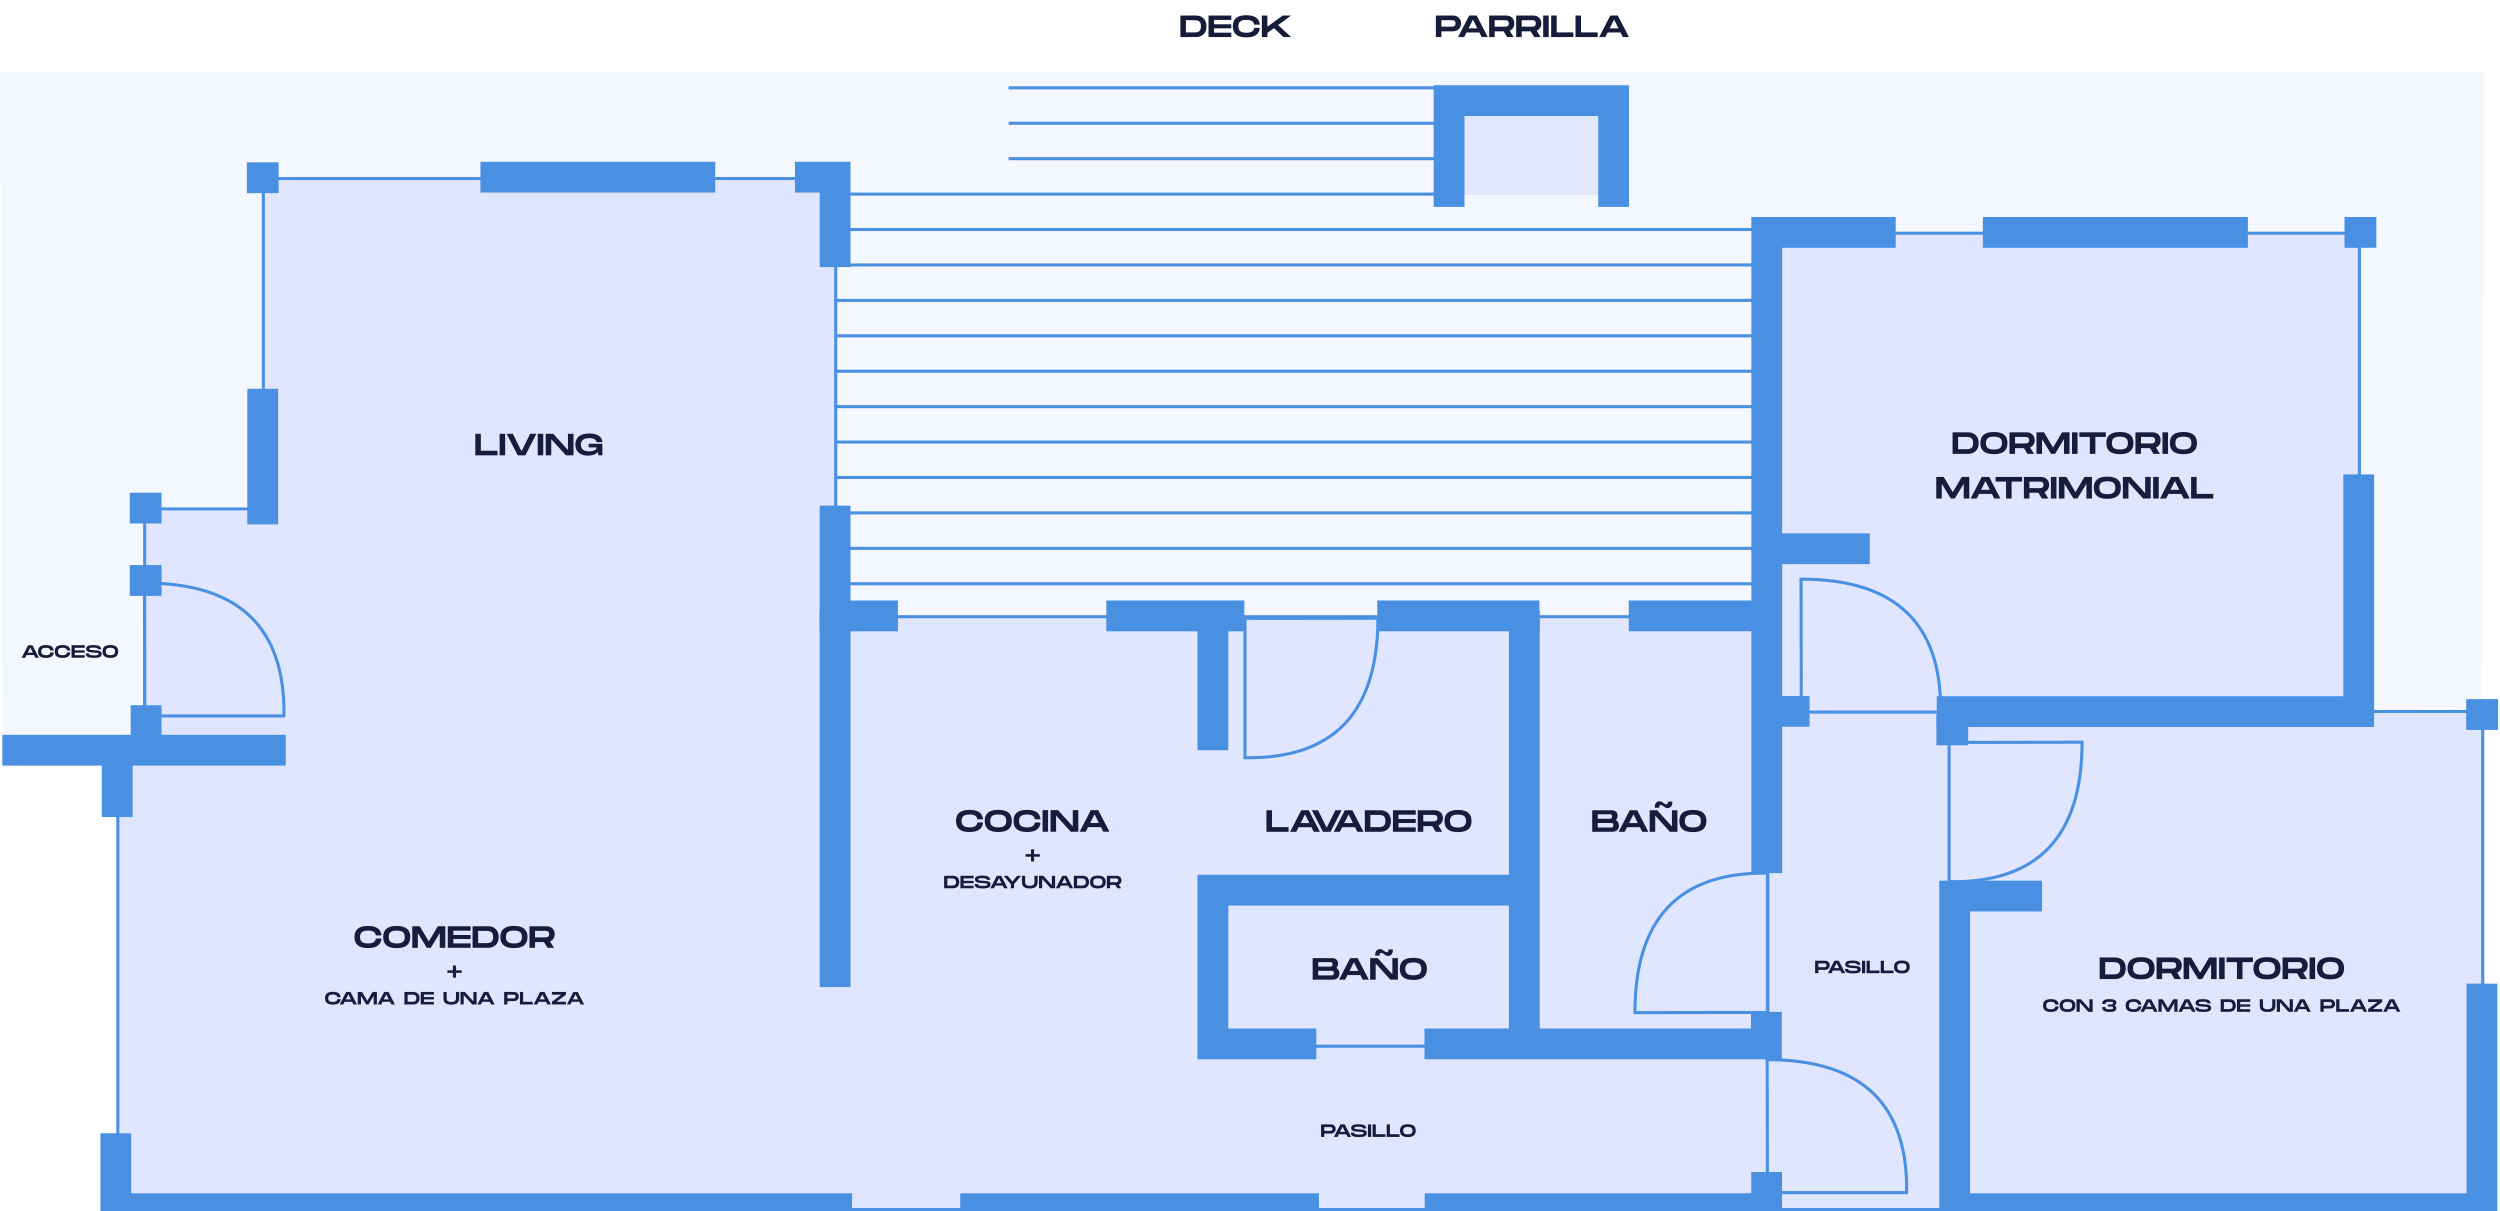 <svg height="814" viewBox="0 0 1680 814" width="1680" xmlns="http://www.w3.org/2000/svg"><g fill="none" fill-rule="evenodd"><g fill="#e0e6ff" transform="translate(.19 48)"><path d="m176.777 294.987v-72.392-149.616h384.646v294.457h626.075v-257.715h397.82v321.367h82.894v334.717h-1589.212v-308.109h18.019v-162.711zm797.033-274.987h111v63h-111z"/><path d="m678.81 0h405 585v102l-1.149 326.155-82.768-2.155.642-317h-398.535v257h-626v-292h-384.01v219.435h-80.395c.369 75.574.369 129.811 0 162.711-22.174-.213-53.914-.213-95.22 0l-1.375-456.146z" opacity=".347"/></g><g stroke="#4a90e2" stroke-width="20.7" transform="translate(.904 67.624)"><path d="m1300.589 410.577h283.59v-159.39"/><path d="m.661 436.522h190.44"/><path d="m77.861 481.425v-44.903"/><path d="m560.284 595.696v-253.277"/><path d="m814.171 342.419v94.103"/><path d="m1023.447 342.419v291.469"/><path d="m1023.447 530.569h-209.276v103.32h69.46"/><path d="m956.343 633.888h229.77v-21.55"/><path d="m1273.009 88.546h-86.65v430.56"/><path d="m1371.345 534.526h-58.703v210.105h354.305v-151.254"/><path d="m1186.359 301.138h69.218"/><path d="m1093.621 346.261h92.738"/><path d="m742.55 346.261h92.738"/><path d="m972.867 71.415v-71.415h110.592v71.415"/><path d="m602.496 346.261h-42.212v-74.096"/><path d="m76.939 693.916v50.715h494.73"/><path d="m644.374 744.631h241.038"/><path d="m956.518 744.631h229.77v-24.656"/><path d="m1677.765 412.531h-21.384"/><path d="m1596 88.546h-21.384"/><path d="m1215.12 410.431h-21.384"/><path d="m1321.725 422.851h-21.384"/><path d="m1033.591 346.261h-108.955"/><path d="m1509.69 88.546h-178.127"/><path d="m560.284 111.859v-60.432h-26.97"/><path d="m479.731 51.427h-157.809"/><path d="m186.33 51.803h-21.384"/><path d="m107.67 273.811h-21.384"/><path d="m107.67 322.456h-21.384"/><path d="m108.643 417.676h-22.77" transform="matrix(0 -1 1 0 -320.418 514.933)"/><path d="m175.638 193.63v91.114"/></g><g stroke="#4a90e2" stroke-width="2.07" transform="translate(79.19 57.845)"><path d="m97.777 284.142h-79.757v162.711h-18.019v308.109h1589.212v-334.717h-82.894v-321.367h-397.82v257.715h-626.075v-294.457h-384.646v149.616"/><path d="m794.606 645.22h93.61"/><path d="m1108.497 530.372v104.074"/><path d="m757.427 357.592v93.75c59.565.882 89.348-30.368 89.348-93.75-58.911.178-88.694.178-89.348 0z"/><path d="m1230.615 440.91v93.75c59.565.882 89.348-30.368 89.348-93.75-58.911.178-88.694.178-89.348 0z"/><path d="m1110.555 652.05v93.75c59.565.882 89.348-30.368 89.348-93.75-58.911.178-88.694.178-89.348 0z" transform="matrix(0 -1 1 0 456.295 1854.163)"/><path d="m1133.325 329.13v93.75c59.565.882 89.348-30.368 89.348-93.75-58.911.178-88.694.178-89.348 0z" transform="matrix(0 -1 1 0 801.985 1554.013)"/><path d="m1019.475 528.885v93.75c59.565.882 89.348-30.368 89.348-93.75-58.911.178-88.694.178-89.348 0z" transform="matrix(-1 0 0 -1 2128.298 1151.538)"/><path d="m20.089 331.717v93.75c59.565.882 89.348-30.368 89.348-93.75-58.911.178-88.694.178-89.348 0z" stroke-linejoin="round" transform="matrix(0 -1 1 0 -313.838 443.365)"/><path d="m1100.722 334.445h-618.724"/><path d="m1100.722 310.64h-618.724"/><path d="m1100.722 286.835h-618.724"/><path d="m1100.722 263.03h-618.724"/><path d="m1100.722 239.225h-618.724"/><path d="m1100.722 215.42h-618.724"/><path d="m1100.722 191.615h-618.724"/><path d="m1100.722 167.81h-618.724"/><path d="m1100.722 144.005h-618.724"/><path d="m1100.722 120.2h-618.724"/><path d="m1100.722 96.395h-618.724"/><path d="m898.129 72.59h-416.131"/><path d="m898.129 48.785h-299.549"/><path d="m898.129 24.98h-299.549"/><path d="m898.129 1.175h-299.549"/></g><g fill="#161d3a" fill-rule="nonzero" transform="translate(13.48 .92)"><path d="m224.725 628.734c0-4.802 2.732-7.431 9.108-7.431 5.775 0 8.673 2.194 9.046 6.376h-3.788c-.352-2.339-2.153-3.25-5.258-3.25-3.788 0-5.382 1.345-5.382 4.306 0 2.981 1.615 4.347 5.382 4.347 3.084 0 4.906-.931 5.258-3.291h3.788c-.373 4.202-3.271 6.417-9.046 6.417-6.376 0-9.108-2.65-9.108-7.473zm28.4 7.473c-6.376 0-9.108-2.65-9.108-7.473 0-4.802 2.732-7.431 9.108-7.431 6.355 0 9.108 2.65 9.108 7.431 0 4.802-2.753 7.473-9.108 7.473zm0-3.126c3.871 0 5.382-1.387 5.382-4.347 0-2.939-1.49-4.306-5.382-4.306s-5.382 1.345-5.382 4.306c0 2.981 1.511 4.347 5.382 4.347zm32.644-11.571v14.49h-3.726v-9.936l-6.024 9.936h-2.691l-6.024-9.936v9.936h-3.726v-14.49h5.03l6.065 10.226 6.065-10.226zm16.974 2.96h-11.592v2.939h11.592v2.691h-11.592v2.939h11.592v2.96h-15.318v-14.49h15.318zm11.861-2.96c3.747 0 7.038 2.318 7.038 7.245 0 4.927-3.291 7.245-7.038 7.245h-10.516v-14.49zm-1.408 11.364c2.815 0 4.72-.6 4.72-4.119 0-3.519-1.904-4.119-4.72-4.119h-5.382v8.239zm18.692 3.333c-6.376 0-9.108-2.65-9.108-7.473 0-4.802 2.732-7.431 9.108-7.431 6.355 0 9.108 2.65 9.108 7.431 0 4.802-2.753 7.473-9.108 7.473zm0-3.126c3.871 0 5.382-1.387 5.382-4.347 0-2.939-1.49-4.306-5.382-4.306s-5.382 1.345-5.382 4.306c0 2.981 1.511 4.347 5.382 4.347zm27.386-6.251c0 2.36-1.201 4.099-3.146 4.864l2.67 4.306h-4.388l-2.339-3.871h-6.003v3.871h-3.726v-14.49h11.385c3.291 0 5.548 2.091 5.548 5.32zm-13.207-2.194v4.368h6.624c1.118 0 2.857 0 2.857-2.174 0-2.194-1.739-2.194-2.857-2.194z"/><path d="m309.653 301.954h11.178v3.126h-14.904v-14.49h3.726zm16.353-11.364v14.49h-3.726v-14.49zm16.788 0h4.181l-7.452 14.49h-5.092l-7.452-14.49h4.181l5.817 11.737zm8.797 0v14.49h-3.726v-14.49zm16.601 0h3.726v14.49h-5.071l-9.874-10.867v10.867h-3.726v-14.49h5.051l9.895 10.888zm13.931 9.149v-2.422h9.191v7.762h-2.753l-.166-2.277c-1.366 1.49-3.54 2.484-6.624 2.484-5.341 0-8.611-2.65-8.611-7.452 0-4.802 3.271-7.452 9.232-7.452 5.796 0 8.694 2.256 8.922 5.858h-3.788c-.207-1.097-1.201-2.732-5.134-2.732-4.844 0-5.506 2.67-5.506 4.409 0 1.76.683 4.492 5.506 4.492 3.602 0 5.051-1.573 5.134-2.67z"/><path d="m628.957 550.734c0-4.802 2.732-7.431 9.108-7.431 5.775 0 8.673 2.194 9.046 6.376h-3.788c-.352-2.339-2.153-3.25-5.258-3.25-3.788 0-5.382 1.345-5.382 4.306 0 2.981 1.615 4.347 5.382 4.347 3.084 0 4.906-.931 5.258-3.291h3.788c-.373 4.202-3.271 6.417-9.046 6.417-6.376 0-9.108-2.65-9.108-7.473zm28.4 7.473c-6.376 0-9.108-2.65-9.108-7.473 0-4.802 2.732-7.431 9.108-7.431 6.355 0 9.108 2.65 9.108 7.431 0 4.802-2.753 7.473-9.108 7.473zm0-3.126c3.871 0 5.382-1.387 5.382-4.347 0-2.939-1.49-4.306-5.382-4.306s-5.382 1.345-5.382 4.306c0 2.981 1.511 4.347 5.382 4.347zm10.246-4.347c0-4.802 2.732-7.431 9.108-7.431 5.775 0 8.673 2.194 9.046 6.376h-3.788c-.352-2.339-2.153-3.25-5.258-3.25-3.788 0-5.382 1.345-5.382 4.306 0 2.981 1.615 4.347 5.382 4.347 3.084 0 4.906-.931 5.258-3.291h3.788c-.373 4.202-3.271 6.417-9.046 6.417-6.376 0-9.108-2.65-9.108-7.473zm23.225-7.224v14.49h-3.726v-14.49zm16.601 0h3.726v14.49h-5.072l-9.874-10.867v10.867h-3.726v-14.49h5.051l9.895 10.888zm20.493 14.49-1.552-3.084h-8.673l-1.552 3.084h-4.099l7.473-14.49h5.03l7.493 14.49zm-8.839-5.858h5.899l-2.939-5.879z"/><path d="m841.291 554.934h11.178v3.126h-14.904v-14.49h3.726zm28.069 3.126-1.552-3.084h-8.673l-1.552 3.084h-4.099l7.473-14.49h5.03l7.493 14.49zm-8.839-5.858h5.899l-2.939-5.879zm23.37-8.632h4.181l-7.452 14.49h-5.092l-7.452-14.49h4.181l5.817 11.737zm14.78 14.49-1.552-3.084h-8.673l-1.552 3.084h-4.099l7.473-14.49h5.03l7.493 14.49zm-8.839-5.858h5.899l-2.939-5.879zm24.364-8.632c3.747 0 7.038 2.318 7.038 7.245s-3.291 7.245-7.038 7.245h-10.516v-14.49zm-1.408 11.364c2.815 0 4.72-.6 4.72-4.119s-1.904-4.119-4.72-4.119h-5.382v8.239zm25.109-8.404h-11.592v2.939h11.592v2.691h-11.592v2.939h11.592v2.96h-15.318v-14.49h15.318zm18.278 2.36c0 2.36-1.201 4.099-3.146 4.864l2.67 4.306h-4.388l-2.339-3.871h-6.003v3.871h-3.726v-14.49h11.385c3.291 0 5.548 2.091 5.548 5.32zm-13.207-2.194v4.368h6.624c1.118 0 2.857 0 2.857-2.174 0-2.194-1.739-2.194-2.857-2.194zm23.329 11.571c-6.376 0-9.108-2.65-9.108-7.473 0-4.802 2.732-7.431 9.108-7.431 6.355 0 9.108 2.65 9.108 7.431 0 4.802-2.753 7.473-9.108 7.473zm0-3.126c3.871 0 5.382-1.387 5.382-4.347 0-2.939-1.49-4.306-5.382-4.306-3.892 0-5.382 1.345-5.382 4.306 0 2.981 1.511 4.347 5.382 4.347z"/><path d="m884.544 649.554c1.242.766 2.049 1.966 2.049 3.643 0 2.443-1.428 4.223-4.72 4.223h-13.248v-14.49h12.751c3.291 0 4.306 1.677 4.306 3.809 0 1.014-.414 2.008-1.139 2.815zm-12.192-3.933v3.002h7.7c.994 0 1.904 0 1.904-1.511 0-1.49-.911-1.49-1.925-1.49zm8.611 8.922c.994 0 1.904 0 1.904-1.532s-.911-1.532-1.904-1.532h-8.611v3.064zm21.28 2.877-1.552-3.084h-8.673l-1.552 3.084h-4.099l7.473-14.49h5.03l7.493 14.49zm-8.839-5.858h5.899l-2.939-5.879zm21.342-12.151c-.869 0-1.139.662-1.139 1.842h-3.022c0-2.298.911-4.347 3.25-4.347 2.36 0 2.919 2.049 4.575 2.049.89 0 1.159-.662 1.159-1.842h3.022c0 2.298-.931 4.347-3.25 4.347-2.381 0-2.939-2.049-4.595-2.049zm7.452 3.519h3.726v14.49h-5.071l-9.874-10.867v10.867h-3.726v-14.49h5.051l9.895 10.888zm14.076 14.697c-6.376 0-9.108-2.65-9.108-7.473 0-4.802 2.732-7.431 9.108-7.431 6.355 0 9.108 2.65 9.108 7.431 0 4.802-2.753 7.473-9.108 7.473zm0-3.126c3.871 0 5.382-1.387 5.382-4.347 0-2.939-1.49-4.306-5.382-4.306s-5.382 1.345-5.382 4.306c0 2.981 1.511 4.347 5.382 4.347z"/><path d="m1212.88 644.68c1.908 0 3.216 1.212 3.216 3.084s-1.308 3.072-3.216 3.072h-4.44v2.244h-2.16v-8.4zm-.6 4.344c.648 0 1.656 0 1.656-1.26 0-1.272-1.008-1.272-1.656-1.272h-3.84v2.532zm11.844 4.056-.9-1.788h-5.028l-.9 1.788h-2.376l4.332-8.4h2.916l4.344 8.4zm-5.124-3.396h3.42l-1.704-3.408zm7.26.504h2.16c0 .888.72 1.296 3.456 1.296 2.268 0 2.952-.252 2.952-.912 0-.696-.48-.816-3.204-.948-3.66-.168-5.112-.744-5.112-2.628 0-1.848 1.884-2.436 5.028-2.436 3.168 0 5.088.792 5.088 2.868h-2.16c0-.924-.924-1.152-3.168-1.152-2.124 0-2.628.204-2.628.828 0 .648.504.768 2.952.912 3.312.18 5.364.36 5.364 2.484 0 2.244-2.124 2.7-5.232 2.7-3.444 0-5.496-.588-5.496-3.012zm13.668-5.508v8.4h-2.16v-8.4zm3.12 6.588h6.48v1.812h-8.64v-8.4h2.16zm9.48 0h6.48v1.812h-8.64v-8.4h2.16zm12.072 1.932c-3.696 0-5.28-1.536-5.28-4.332 0-2.784 1.584-4.308 5.28-4.308 3.684 0 5.28 1.536 5.28 4.308 0 2.784-1.596 4.332-5.28 4.332zm0-1.812c2.244 0 3.12-.804 3.12-2.52 0-1.704-.864-2.496-3.12-2.496s-3.12.78-3.12 2.496c0 1.728.876 2.52 3.12 2.52z"/><path d="m1359.436 674.788c0-2.784 1.584-4.308 5.28-4.308 3.348 0 5.028 1.272 5.244 3.696h-2.196c-.204-1.356-1.248-1.884-3.048-1.884-2.196 0-3.12.78-3.12 2.496 0 1.728.936 2.52 3.12 2.52 1.788 0 2.844-.54 3.048-1.908h2.196c-.216 2.436-1.896 3.72-5.244 3.72-3.696 0-5.28-1.536-5.28-4.332zm16.464 4.332c-3.696 0-5.28-1.536-5.28-4.332 0-2.784 1.584-4.308 5.28-4.308 3.684 0 5.28 1.536 5.28 4.308 0 2.784-1.596 4.332-5.28 4.332zm0-1.812c2.244 0 3.12-.804 3.12-2.52 0-1.704-.864-2.496-3.12-2.496s-3.12.78-3.12 2.496c0 1.728.876 2.52 3.12 2.52zm14.724-6.708h2.16v8.4h-2.94l-5.724-6.3v6.3h-2.16v-8.4h2.928l5.736 6.312zm16.788 4.2c.804.384 1.296.96 1.296 1.836 0 1.86-1.692 2.484-4.644 2.484-2.916 0-4.884-.624-4.884-3.3h2.16c0 1.344.996 1.488 2.844 1.488 1.716 0 2.364-.144 2.364-.948 0-.84-.648-.912-3.564-.912v-1.296c2.856 0 3.564-.072 3.564-.912 0-.732-.504-.948-2.364-.948-2.052 0-2.844.216-2.844 1.488h-2.16c0-2.676 1.968-3.3 4.884-3.3 2.952 0 4.644.624 4.644 2.484 0 .876-.492 1.452-1.296 1.836zm7.572-.012c0-2.784 1.584-4.308 5.28-4.308 3.348 0 5.028 1.272 5.244 3.696h-2.196c-.204-1.356-1.248-1.884-3.048-1.884-2.196 0-3.12.78-3.12 2.496 0 1.728.936 2.52 3.12 2.52 1.788 0 2.844-.54 3.048-1.908h2.196c-.216 2.436-1.896 3.72-5.244 3.72-3.696 0-5.28-1.536-5.28-4.332zm19.092 4.212-.9-1.788h-5.028l-.9 1.788h-2.376l4.332-8.4h2.916l4.344 8.4zm-5.124-3.396h3.42l-1.704-3.408zm20.892-5.004v8.4h-2.16v-5.76l-3.492 5.76h-1.56l-3.492-5.76v5.76h-2.16v-8.4h2.916l3.516 5.928 3.516-5.928zm9.72 8.4-.9-1.788h-5.028l-.9 1.788h-2.376l4.332-8.4h2.916l4.344 8.4zm-5.124-3.396h3.42l-1.704-3.408zm7.26.504h2.16c0 .888.72 1.296 3.456 1.296 2.268 0 2.952-.252 2.952-.912 0-.696-.48-.816-3.204-.948-3.66-.168-5.112-.744-5.112-2.628 0-1.848 1.884-2.436 5.028-2.436 3.168 0 5.088.792 5.088 2.868h-2.16c0-.924-.924-1.152-3.168-1.152-2.124 0-2.628.204-2.628.828 0 .648.504.768 2.952.912 3.312.18 5.364.36 5.364 2.484 0 2.244-2.124 2.7-5.232 2.7-3.444 0-5.496-.588-5.496-3.012zm23.22-5.508c2.172 0 4.08 1.344 4.08 4.2s-1.908 4.2-4.08 4.2h-6.096v-8.4zm-.816 6.588c1.632 0 2.736-.348 2.736-2.388s-1.104-2.388-2.736-2.388h-3.12v4.776zm14.556-4.872h-6.72v1.704h6.72v1.56h-6.72v1.704h6.72v1.716h-8.88v-8.4h8.88zm16.956 2.472c0 2.916-1.596 4.332-5.28 4.332-3.696 0-5.28-1.404-5.28-4.332v-4.188h2.16v4.188c0 1.176.324 2.52 3.12 2.52s3.12-1.356 3.12-2.52v-4.188h2.16zm9.564-4.188h2.16v8.4h-2.94l-5.724-6.3v6.3h-2.16v-8.4h2.928l5.736 6.312zm11.88 8.4-.9-1.788h-5.028l-.9 1.788h-2.376l4.332-8.4h2.916l4.344 8.4zm-5.124-3.396h3.42l-1.704-3.408zm20.508-5.004c1.908 0 3.216 1.212 3.216 3.084s-1.308 3.072-3.216 3.072h-4.44v2.244h-2.16v-8.4zm-.6 4.344c.648 0 1.656 0 1.656-1.26 0-1.272-1.008-1.272-1.656-1.272h-3.84v2.532zm6.756 2.244h6.48v1.812h-8.64v-8.4h2.16zm16.272 1.812-.9-1.788h-5.028l-.9 1.788h-2.376l4.332-8.4h2.916l4.344 8.4zm-5.124-3.396h3.42l-1.704-3.408zm17.628-5.004v1.812l-6.384 4.776h6.384v1.812h-9.48v-1.812l6.372-4.776h-6.372v-1.812zm9.84 8.4-.9-1.788h-5.028l-.9 1.788h-2.376l4.332-8.4h2.916l4.344 8.4zm-5.124-3.396h3.42l-1.704-3.408z"/><path d="m296.8 651.148v1.704h-3.876v3.228h-2.052v-3.228h-3.672v-1.704h3.672v-3.228h2.052v3.228zm-91.872 18.72c0-2.784 1.584-4.308 5.28-4.308 3.348 0 5.028 1.272 5.244 3.696h-2.196c-.204-1.356-1.248-1.884-3.048-1.884-2.196 0-3.12.78-3.12 2.496 0 1.728.936 2.52 3.12 2.52 1.788 0 2.844-.54 3.048-1.908h2.196c-.216 2.436-1.896 3.72-5.244 3.72-3.696 0-5.28-1.536-5.28-4.332zm19.092 4.212-.9-1.788h-5.028l-.9 1.788h-2.376l4.332-8.4h2.916l4.344 8.4zm-5.124-3.396h3.42l-1.704-3.408zm20.892-5.004v8.4h-2.16v-5.76l-3.492 5.76h-1.56l-3.492-5.76v5.76h-2.16v-8.4h2.916l3.516 5.928 3.516-5.928zm9.72 8.4-.9-1.788h-5.028l-.9 1.788h-2.376l4.332-8.4h2.916l4.344 8.4zm-5.124-3.396h3.42l-1.704-3.408zm20.004-5.004c2.172 0 4.08 1.344 4.08 4.2s-1.908 4.2-4.08 4.2h-6.096v-8.4zm-.816 6.588c1.632 0 2.736-.348 2.736-2.388s-1.104-2.388-2.736-2.388h-3.12v4.776zm14.556-4.872h-6.72v1.704h6.72v1.56h-6.72v1.704h6.72v1.716h-8.88v-8.4h8.88zm16.956 2.472c0 2.916-1.596 4.332-5.28 4.332-3.696 0-5.28-1.404-5.28-4.332v-4.188h2.16v4.188c0 1.176.324 2.52 3.12 2.52s3.12-1.356 3.12-2.52v-4.188h2.16zm9.564-4.188h2.16v8.4h-2.94l-5.724-6.3v6.3h-2.16v-8.4h2.928l5.736 6.312zm11.88 8.4-.9-1.788h-5.028l-.9 1.788h-2.376l4.332-8.4h2.916l4.344 8.4zm-5.124-3.396h3.42l-1.704-3.408zm20.508-5.004c1.908 0 3.216 1.212 3.216 3.084s-1.308 3.072-3.216 3.072h-4.44v2.244h-2.16v-8.4zm-.6 4.344c.648 0 1.656 0 1.656-1.26 0-1.272-1.008-1.272-1.656-1.272h-3.84v2.532zm6.756 2.244h6.48v1.812h-8.64v-8.4h2.16zm16.272 1.812-.9-1.788h-5.028l-.9 1.788h-2.376l4.332-8.4h2.916l4.344 8.4zm-5.124-3.396h3.42l-1.704-3.408zm17.628-5.004v1.812l-6.384 4.776h6.384v1.812h-9.48v-1.812l6.372-4.776h-6.372v-1.812zm9.84 8.4-.9-1.788h-5.028l-.9 1.788h-2.376l4.332-8.4h2.916l4.344 8.4zm-5.124-3.396h3.42l-1.704-3.408z"/><path d="m685.3 573.068v1.704h-3.876v3.228h-2.052v-3.228h-3.672v-1.704h3.672v-3.228h2.052v3.228zm-58.242 14.532c2.172 0 4.08 1.344 4.08 4.2s-1.908 4.2-4.08 4.2h-6.096v-8.4zm-.816 6.588c1.632 0 2.736-.348 2.736-2.388s-1.104-2.388-2.736-2.388h-3.12v4.776zm14.556-4.872h-6.72v1.704h6.72v1.56h-6.72v1.704h6.72v1.716h-8.88v-8.4h8.88zm.66 3.792h2.16c0 .888.72 1.296 3.456 1.296 2.268 0 2.952-.252 2.952-.912 0-.696-.48-.816-3.204-.948-3.66-.168-5.112-.744-5.112-2.628 0-1.848 1.884-2.436 5.028-2.436 3.168 0 5.088.792 5.088 2.868h-2.16c0-.924-.924-1.152-3.168-1.152-2.124 0-2.628.204-2.628.828 0 .648.504.768 2.952.912 3.312.18 5.364.36 5.364 2.484 0 2.244-2.124 2.7-5.232 2.7-3.444 0-5.496-.588-5.496-3.012zm19.8 2.892-.9-1.788h-5.028l-.9 1.788h-2.376l4.332-8.4h2.916l4.344 8.4zm-5.124-3.396h3.42l-1.704-3.408zm9.648.636-4.752-5.64h2.604l3.228 3.828 3.228-3.828h2.604l-4.752 5.64v2.76h-2.16zm18.036-1.452c0 2.916-1.596 4.332-5.28 4.332-3.696 0-5.28-1.404-5.28-4.332v-4.188h2.16v4.188c0 1.176.324 2.52 3.12 2.52s3.12-1.356 3.12-2.52v-4.188h2.16zm9.564-4.188h2.16v8.4h-2.94l-5.724-6.3v6.3h-2.16v-8.4h2.928l5.736 6.312zm11.88 8.4-.9-1.788h-5.028l-.9 1.788h-2.376l4.332-8.4h2.916l4.344 8.4zm-5.124-3.396h3.42l-1.704-3.408zm14.124-5.004c2.172 0 4.08 1.344 4.08 4.2s-1.908 4.2-4.08 4.2h-6.096v-8.4zm-.816 6.588c1.632 0 2.736-.348 2.736-2.388s-1.104-2.388-2.736-2.388h-3.12v4.776zm10.836 1.932c-3.696 0-5.28-1.536-5.28-4.332 0-2.784 1.584-4.308 5.28-4.308 3.684 0 5.28 1.536 5.28 4.308 0 2.784-1.596 4.332-5.28 4.332zm0-1.812c2.244 0 3.12-.804 3.12-2.52 0-1.704-.864-2.496-3.12-2.496s-3.12.78-3.12 2.496c0 1.728.876 2.52 3.12 2.52zm15.876-3.624c0 1.368-.696 2.376-1.824 2.82l1.548 2.496h-2.544l-1.356-2.244h-3.48v2.244h-2.16v-8.4h6.6c1.908 0 3.216 1.212 3.216 3.084zm-7.656-1.272v2.532h3.84c.648 0 1.656 0 1.656-1.26 0-1.272-1.008-1.272-1.656-1.272z"/><path d="m880.88 754.68c1.908 0 3.216 1.212 3.216 3.084s-1.308 3.072-3.216 3.072h-4.44v2.244h-2.16v-8.4zm-.6 4.344c.648 0 1.656 0 1.656-1.26 0-1.272-1.008-1.272-1.656-1.272h-3.84v2.532zm11.844 4.056-.9-1.788h-5.028l-.9 1.788h-2.376l4.332-8.4h2.916l4.344 8.4zm-5.124-3.396h3.42l-1.704-3.408zm7.26.504h2.16c0 .888.72 1.296 3.456 1.296 2.268 0 2.952-.252 2.952-.912 0-.696-.48-.816-3.204-.948-3.66-.168-5.112-.744-5.112-2.628 0-1.848 1.884-2.436 5.028-2.436 3.168 0 5.088.792 5.088 2.868h-2.16c0-.924-.924-1.152-3.168-1.152-2.124 0-2.628.204-2.628.828 0 .648.504.768 2.952.912 3.312.18 5.364.36 5.364 2.484 0 2.244-2.124 2.7-5.232 2.7-3.444 0-5.496-.588-5.496-3.012zm13.668-5.508v8.4h-2.16v-8.4zm3.12 6.588h6.48v1.812h-8.64v-8.4h2.16zm9.48 0h6.48v1.812h-8.64v-8.4h2.16zm12.072 1.932c-3.696 0-5.28-1.536-5.28-4.332 0-2.784 1.584-4.308 5.28-4.308 3.684 0 5.28 1.536 5.28 4.308 0 2.784-1.596 4.332-5.28 4.332zm0-1.812c2.244 0 3.12-.804 3.12-2.52 0-1.704-.864-2.496-3.12-2.496s-3.12.78-3.12 2.496c0 1.728.876 2.52 3.12 2.52z"/><path d="m10.282 441.08-.9-1.788h-5.028l-.9 1.788h-2.376l4.332-8.4h2.916l4.344 8.4zm-5.124-3.396h3.42l-1.704-3.408zm6.948-.816c0-2.784 1.584-4.308 5.28-4.308 3.348 0 5.028 1.272 5.244 3.696h-2.196c-.204-1.356-1.248-1.884-3.048-1.884-2.196 0-3.12.78-3.12 2.496 0 1.728.936 2.52 3.12 2.52 1.788 0 2.844-.54 3.048-1.908h2.196c-.216 2.436-1.896 3.72-5.244 3.72-3.696 0-5.28-1.536-5.28-4.332zm11.184 0c0-2.784 1.584-4.308 5.28-4.308 3.348 0 5.028 1.272 5.244 3.696h-2.196c-.204-1.356-1.248-1.884-3.048-1.884-2.196 0-3.12.78-3.12 2.496 0 1.728.936 2.52 3.12 2.52 1.788 0 2.844-.54 3.048-1.908h2.196c-.216 2.436-1.896 3.72-5.244 3.72-3.696 0-5.28-1.536-5.28-4.332zm20.184-2.472h-6.72v1.704h6.72v1.56h-6.72v1.704h6.72v1.716h-8.88v-8.4h8.88zm.66 3.792h2.16c0 .888.72 1.296 3.456 1.296 2.268 0 2.952-.252 2.952-.912 0-.696-.48-.816-3.204-.948-3.66-.168-5.112-.744-5.112-2.628 0-1.848 1.884-2.436 5.028-2.436 3.168 0 5.088.792 5.088 2.868h-2.16c0-.924-.924-1.152-3.168-1.152-2.124 0-2.628.204-2.628.828 0 .648.504.768 2.952.912 3.312.18 5.364.36 5.364 2.484 0 2.244-2.124 2.7-5.232 2.7-3.444 0-5.496-.588-5.496-3.012zm16.548 3.012c-3.696 0-5.28-1.536-5.28-4.332 0-2.784 1.584-4.308 5.28-4.308 3.684 0 5.28 1.536 5.28 4.308 0 2.784-1.596 4.332-5.28 4.332zm0-1.812c2.244 0 3.12-.804 3.12-2.52 0-1.704-.864-2.496-3.12-2.496s-3.12.78-3.12 2.496c0 1.728.876 2.52 3.12 2.52z"/><path d="m1072.396 550.194c1.242.766 2.049 1.966 2.049 3.643 0 2.443-1.428 4.223-4.72 4.223h-13.248v-14.49h12.751c3.291 0 4.306 1.677 4.306 3.809 0 1.014-.414 2.008-1.139 2.815zm-12.192-3.933v3.002h7.7c.994 0 1.904 0 1.904-1.511 0-1.49-.911-1.49-1.925-1.49zm8.611 8.922c.994 0 1.904 0 1.904-1.532s-.911-1.532-1.904-1.532h-8.611v3.064zm21.28 2.877-1.552-3.084h-8.673l-1.552 3.084h-4.099l7.473-14.49h5.03l7.493 14.49zm-8.839-5.858h5.899l-2.939-5.879zm21.342-12.151c-.869 0-1.139.662-1.139 1.842h-3.022c0-2.298.911-4.347 3.25-4.347 2.36 0 2.919 2.049 4.575 2.049.89 0 1.159-.662 1.159-1.842h3.022c0 2.298-.931 4.347-3.25 4.347-2.381 0-2.939-2.049-4.595-2.049zm7.452 3.519h3.726v14.49h-5.072l-9.874-10.867v10.867h-3.726v-14.49h5.051l9.895 10.888zm14.076 14.697c-6.376 0-9.108-2.65-9.108-7.473 0-4.802 2.732-7.431 9.108-7.431 6.355 0 9.108 2.65 9.108 7.431 0 4.802-2.753 7.473-9.108 7.473zm0-3.126c3.871 0 5.382-1.387 5.382-4.347 0-2.939-1.49-4.306-5.382-4.306s-5.382 1.345-5.382 4.306c0 2.981 1.511 4.347 5.382 4.347z"/><path d="m1408.022 642.51c3.747 0 7.038 2.318 7.038 7.245 0 4.927-3.291 7.245-7.038 7.245h-10.516v-14.49zm-1.408 11.364c2.815 0 4.72-.6 4.72-4.119 0-3.519-1.904-4.119-4.72-4.119h-5.382v8.239zm18.692 3.333c-6.376 0-9.108-2.65-9.108-7.473 0-4.802 2.732-7.431 9.108-7.431 6.355 0 9.108 2.65 9.108 7.431 0 4.802-2.753 7.473-9.108 7.473zm0-3.126c3.871 0 5.382-1.387 5.382-4.347 0-2.939-1.49-4.306-5.382-4.306s-5.382 1.345-5.382 4.306c0 2.981 1.511 4.347 5.382 4.347zm27.386-6.251c0 2.36-1.201 4.099-3.146 4.864l2.67 4.306h-4.388l-2.339-3.871h-6.003v3.871h-3.726v-14.49h11.385c3.291 0 5.548 2.091 5.548 5.32zm-13.207-2.194v4.368h6.624c1.118 0 2.857 0 2.857-2.174 0-2.194-1.739-2.194-2.857-2.194zm36.618-3.126v14.49h-3.726v-9.936l-6.024 9.936h-2.691l-6.024-9.936v9.936h-3.726v-14.49h5.03l6.065 10.226 6.065-10.226zm5.382 0v14.49h-3.726v-14.49zm19.023 0v3.126h-7.038v11.364h-3.726v-11.364h-7.038v-3.126zm9.439 14.697c-6.376 0-9.108-2.65-9.108-7.473 0-4.802 2.732-7.431 9.108-7.431 6.355 0 9.108 2.65 9.108 7.431 0 4.802-2.753 7.473-9.108 7.473zm0-3.126c3.871 0 5.382-1.387 5.382-4.347 0-2.939-1.49-4.306-5.382-4.306s-5.382 1.345-5.382 4.306c0 2.981 1.511 4.347 5.382 4.347zm27.386-6.251c0 2.36-1.201 4.099-3.146 4.864l2.67 4.306h-4.388l-2.339-3.871h-6.003v3.871h-3.726v-14.49h11.385c3.291 0 5.548 2.091 5.548 5.32zm-13.207-2.194v4.368h6.624c1.118 0 2.857 0 2.857-2.174 0-2.194-1.739-2.194-2.857-2.194zm18.154-3.126v14.49h-3.726v-14.49zm10.35 14.697c-6.376 0-9.108-2.65-9.108-7.473 0-4.802 2.732-7.431 9.108-7.431 6.355 0 9.108 2.65 9.108 7.431 0 4.802-2.753 7.473-9.108 7.473zm0-3.126c3.871 0 5.382-1.387 5.382-4.347 0-2.939-1.49-4.306-5.382-4.306s-5.382 1.345-5.382 4.306c0 2.981 1.511 4.347 5.382 4.347z"/><path d="m1309.16 289.59c3.747 0 7.038 2.318 7.038 7.245 0 4.927-3.291 7.245-7.038 7.245h-10.516v-14.49zm-1.408 11.364c2.815 0 4.72-.6 4.72-4.119 0-3.519-1.904-4.119-4.72-4.119h-5.382v8.239zm18.692 3.333c-6.376 0-9.108-2.65-9.108-7.473 0-4.802 2.732-7.431 9.108-7.431 6.355 0 9.108 2.65 9.108 7.431 0 4.802-2.753 7.473-9.108 7.473zm0-3.126c3.871 0 5.382-1.387 5.382-4.347 0-2.939-1.49-4.306-5.382-4.306s-5.382 1.345-5.382 4.306c0 2.981 1.511 4.347 5.382 4.347zm27.386-6.251c0 2.36-1.201 4.099-3.146 4.864l2.67 4.306h-4.388l-2.339-3.871h-6.003v3.871h-3.726v-14.49h11.385c3.291 0 5.548 2.091 5.548 5.32zm-13.207-2.194v4.368h6.624c1.118 0 2.857 0 2.857-2.174 0-2.194-1.739-2.194-2.857-2.194zm36.618-3.126v14.49h-3.726v-9.936l-6.024 9.936h-2.691l-6.024-9.936v9.936h-3.726v-14.49h5.03l6.065 10.226 6.065-10.226zm5.382 0v14.49h-3.726v-14.49zm19.023 0v3.126h-7.038v11.364h-3.726v-11.364h-7.038v-3.126zm9.439 14.697c-6.376 0-9.108-2.65-9.108-7.473 0-4.802 2.732-7.431 9.108-7.431 6.355 0 9.108 2.65 9.108 7.431 0 4.802-2.753 7.473-9.108 7.473zm0-3.126c3.871 0 5.382-1.387 5.382-4.347 0-2.939-1.49-4.306-5.382-4.306-3.892 0-5.382 1.345-5.382 4.306 0 2.981 1.511 4.347 5.382 4.347zm27.386-6.251c0 2.36-1.201 4.099-3.146 4.864l2.67 4.306h-4.388l-2.339-3.871h-6.003v3.871h-3.726v-14.49h11.385c3.291 0 5.548 2.091 5.548 5.32zm-13.207-2.194v4.368h6.624c1.118 0 2.857 0 2.857-2.174 0-2.194-1.739-2.194-2.857-2.194zm18.154-3.126v14.49h-3.726v-14.49zm10.35 14.697c-6.376 0-9.108-2.65-9.108-7.473 0-4.802 2.732-7.431 9.108-7.431 6.355 0 9.108 2.65 9.108 7.431 0 4.802-2.753 7.473-9.108 7.473zm0-3.126c3.871 0 5.382-1.387 5.382-4.347 0-2.939-1.49-4.306-5.382-4.306s-5.382 1.345-5.382 4.306c0 2.981 1.511 4.347 5.382 4.347zm-143.896 18.429v14.49h-3.726v-9.936l-6.024 9.936h-2.691l-6.024-9.936v9.936h-3.726v-14.49h5.03l6.065 10.226 6.065-10.226zm16.767 14.49-1.552-3.084h-8.673l-1.552 3.084h-4.099l7.473-14.49h5.03l7.493 14.49zm-8.839-5.858h5.899l-2.939-5.879zm27.552-8.632v3.126h-7.038v11.364h-3.726v-11.364h-7.038v-3.126zm18.154 5.32c0 2.36-1.201 4.099-3.146 4.864l2.67 4.306h-4.388l-2.339-3.871h-6.003v3.871h-3.726v-14.49h11.385c3.291 0 5.548 2.091 5.548 5.32zm-13.207-2.194v4.368h6.624c1.118 0 2.857 0 2.857-2.174 0-2.194-1.739-2.194-2.857-2.194zm18.154-3.126v14.49h-3.726v-14.49zm23.846 0v14.49h-3.726v-9.936l-6.024 9.936h-2.691l-6.024-9.936v9.936h-3.726v-14.49h5.03l6.065 10.226 6.065-10.226zm10.35 14.697c-6.376 0-9.108-2.65-9.108-7.473 0-4.802 2.732-7.431 9.108-7.431 6.355 0 9.108 2.65 9.108 7.431 0 4.802-2.753 7.473-9.108 7.473zm0-3.126c3.871 0 5.382-1.387 5.382-4.347 0-2.939-1.49-4.306-5.382-4.306s-5.382 1.345-5.382 4.306c0 2.981 1.511 4.347 5.382 4.347zm25.399-11.571h3.726v14.49h-5.072l-9.874-10.867v10.867h-3.726v-14.49h5.051l9.895 10.888zm9.108 0v14.49h-3.726v-14.49zm16.767 14.49-1.552-3.084h-8.673l-1.552 3.084h-4.099l7.473-14.49h5.03l7.493 14.49zm-8.839-5.858h5.899l-2.939-5.879zm17.574 2.732h11.178v3.126h-14.904v-14.49h3.726z"/><path d="m962.812 9.51c3.291 0 5.548 2.091 5.548 5.32 0 3.229-2.256 5.299-5.548 5.299h-7.659v3.871h-3.726v-14.49zm-1.035 7.493c1.118 0 2.857 0 2.857-2.173 0-2.194-1.739-2.194-2.857-2.194h-6.624v4.368zm20.431 6.997-1.552-3.084h-8.673l-1.552 3.084h-4.099l7.473-14.49h5.03l7.493 14.49zm-8.839-5.858h5.899l-2.939-5.879zm30.781-3.312c0 2.36-1.201 4.099-3.146 4.864l2.67 4.306h-4.388l-2.339-3.871h-6.003v3.871h-3.726v-14.49h11.385c3.291 0 5.548 2.091 5.548 5.32zm-13.207-2.194v4.368h6.624c1.118 0 2.857 0 2.857-2.173 0-2.194-1.739-2.194-2.857-2.194zm31.36 2.194c0 2.36-1.201 4.099-3.146 4.864l2.67 4.306h-4.388l-2.339-3.871h-6.003v3.871h-3.726v-14.49h11.385c3.291 0 5.548 2.091 5.548 5.32zm-13.207-2.194v4.368h6.624c1.118 0 2.857 0 2.857-2.173 0-2.194-1.739-2.194-2.857-2.194zm18.154-3.126v14.49h-3.726v-14.49zm5.382 11.364h11.178v3.126h-14.904v-14.49h3.726zm16.353 0h11.178v3.126h-14.904v-14.49h3.726zm28.069 3.126-1.552-3.084h-8.673l-1.552 3.084h-4.099l7.473-14.49h5.03l7.493 14.49zm-8.839-5.858h5.899l-2.939-5.879z"/><path d="m790.255 9.51c3.747 0 7.038 2.318 7.038 7.245 0 4.927-3.291 7.245-7.038 7.245h-10.516v-14.49zm-1.408 11.364c2.815 0 4.72-.6 4.72-4.119 0-3.519-1.904-4.119-4.72-4.119h-5.382v8.239zm25.109-8.404h-11.592v2.939h11.592v2.691h-11.592v2.939h11.592v2.96h-15.318v-14.49h15.318zm1.014 4.264c0-4.802 2.732-7.431 9.108-7.431 5.775 0 8.673 2.194 9.046 6.376h-3.788c-.352-2.339-2.153-3.25-5.258-3.25-3.788 0-5.382 1.345-5.382 4.306 0 2.981 1.615 4.347 5.382 4.347 3.084 0 4.906-.931 5.258-3.291h3.788c-.373 4.202-3.271 6.417-9.046 6.417-6.376 0-9.108-2.65-9.108-7.473zm39.206-7.224-8.777 6.438 8.777 8.052h-5.154l-6.376-6.024-4.45 3.25v2.774h-3.726v-14.49h3.726v7.514l10.329-7.514z"/></g></g></svg>